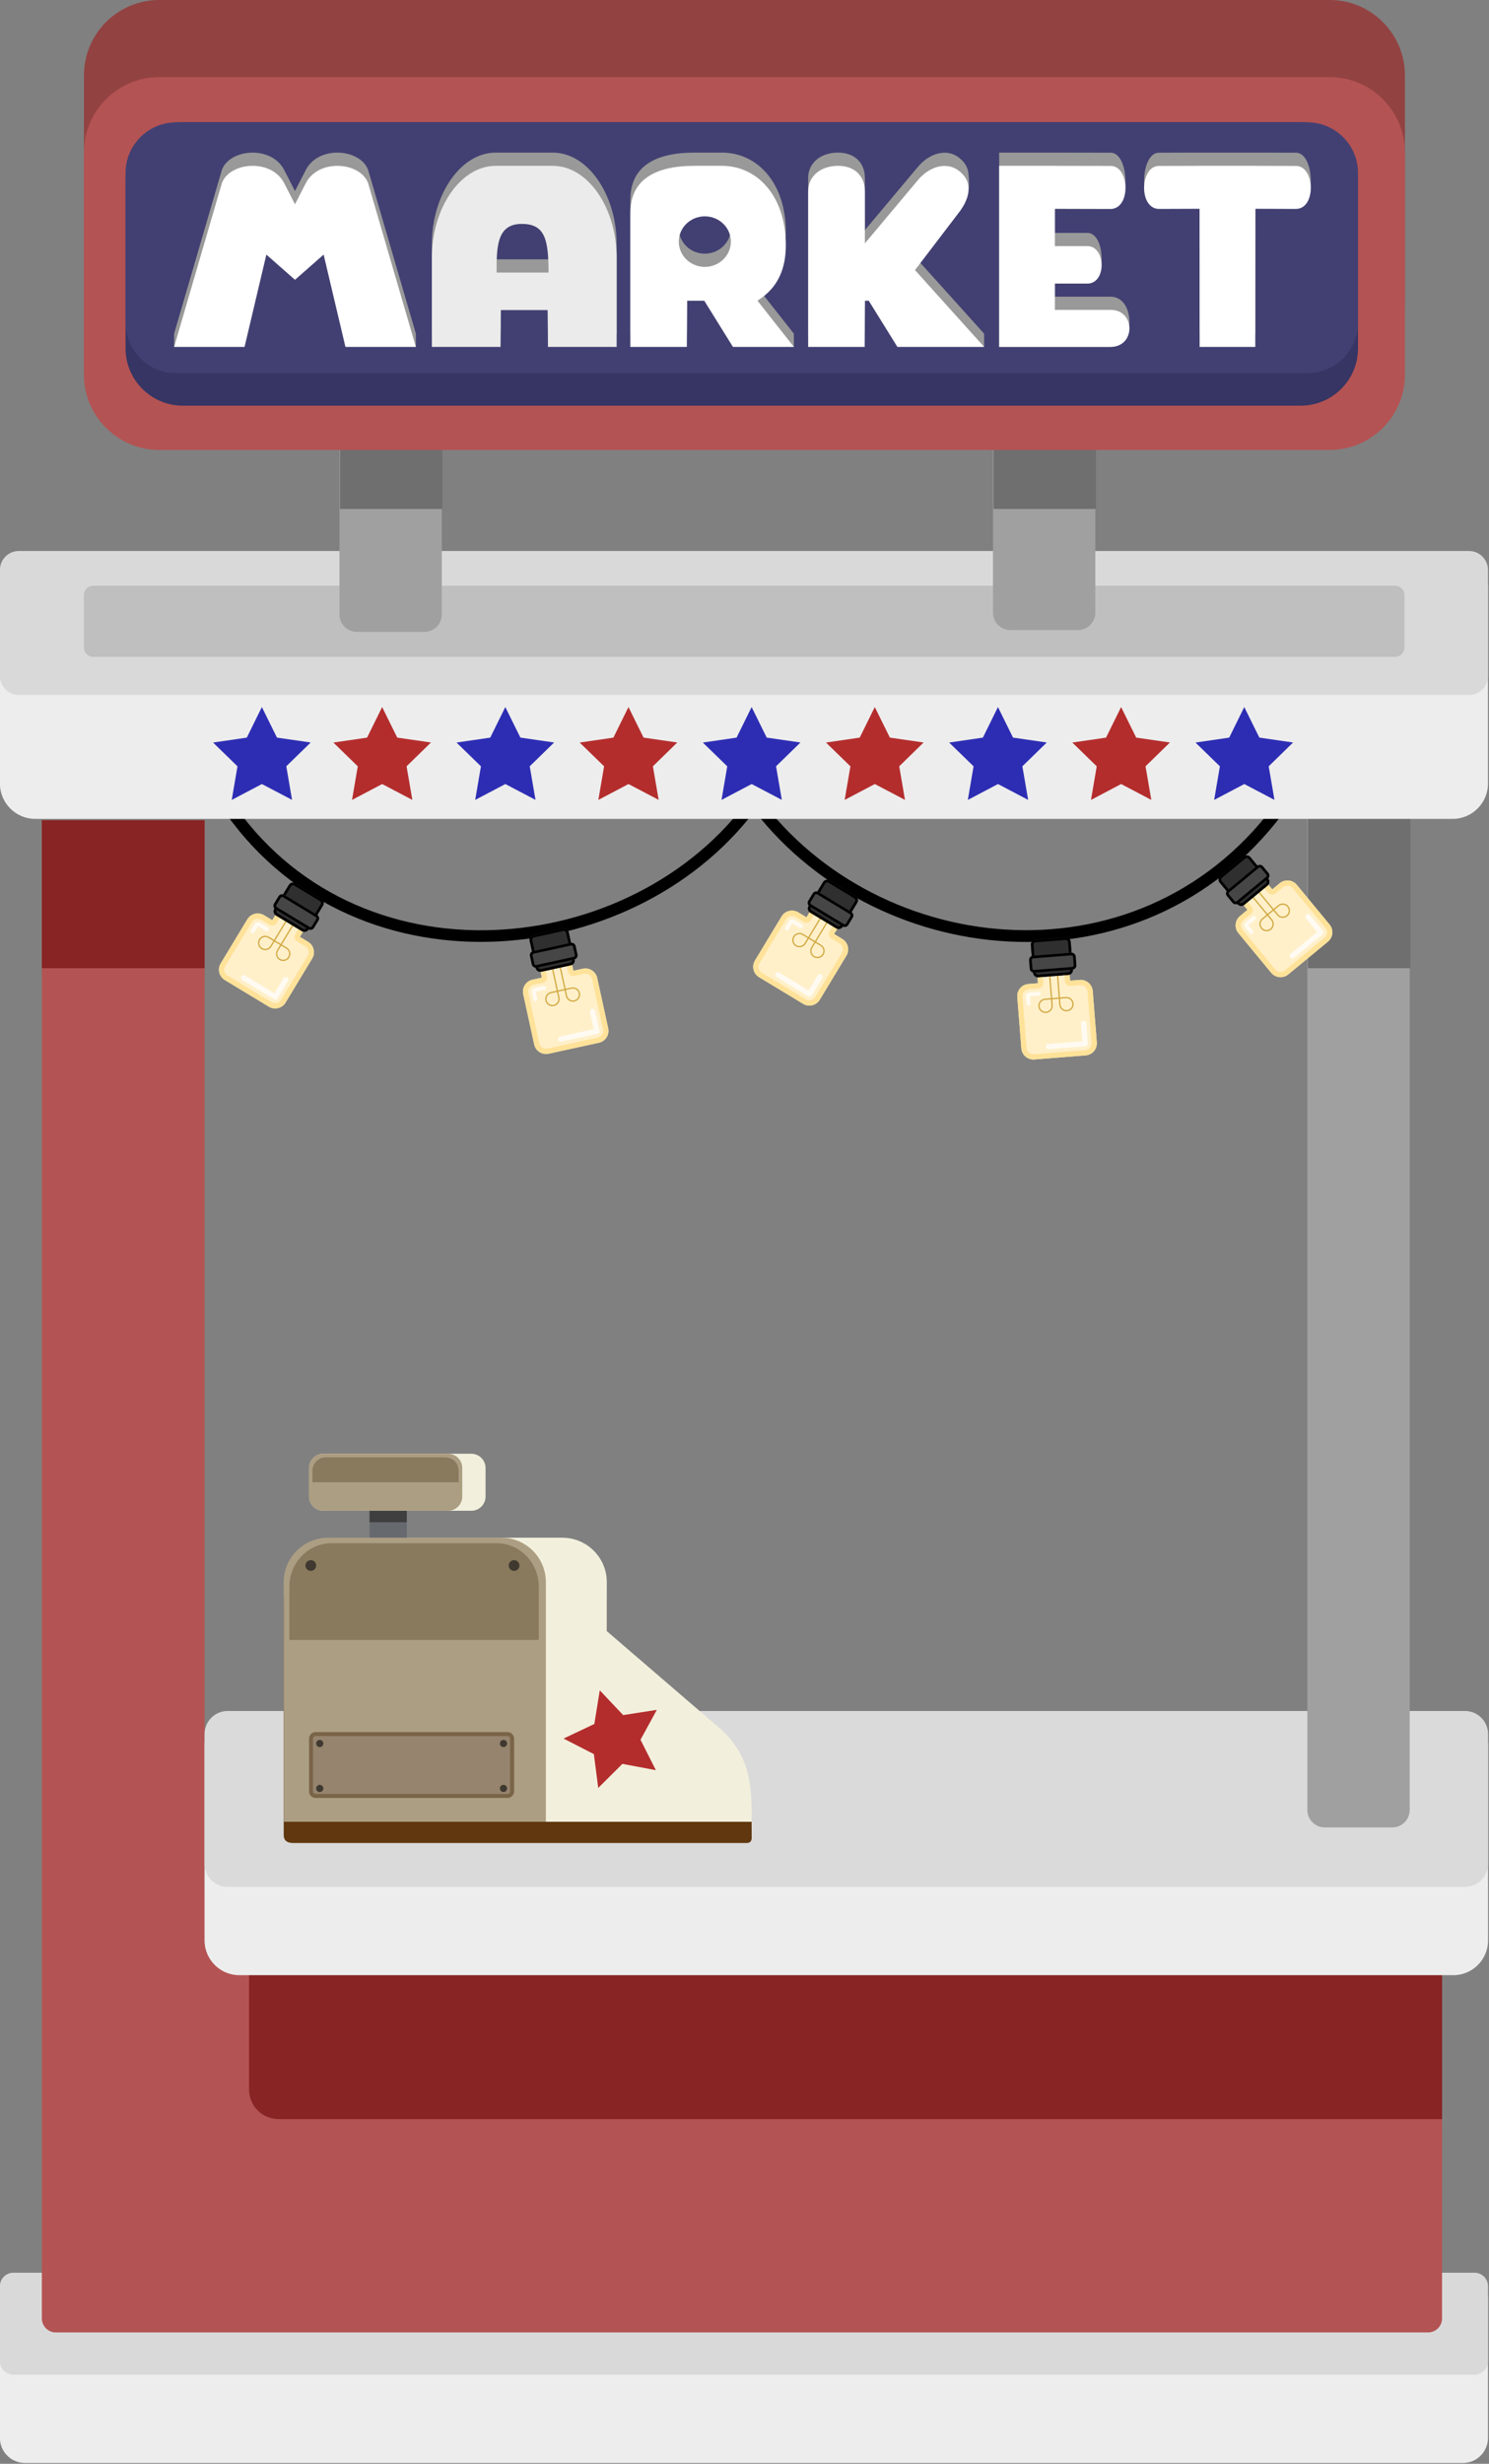 <?xml version="1.0" encoding="UTF-8" standalone="no"?>
<svg
   width="100%"
   height="100%"
   viewBox="0 0 3627 6000"
   version="1.1"
   xml:space="preserve"
   style="fill-rule:evenodd;clip-rule:evenodd;stroke-linejoin:round;stroke-miterlimit:2;"
   id="svg79"
   sodipodi:docname="usastoreblooket.svg"
   inkscape:version="1.4.2 (ebf0e940, 2025-05-08)"
   xmlns:inkscape="http://www.inkscape.org/namespaces/inkscape"
   xmlns:sodipodi="http://sodipodi.sourceforge.net/DTD/sodipodi-0.dtd"
   xmlns="http://www.w3.org/2000/svg"
   xmlns:svg="http://www.w3.org/2000/svg"
   xmlns:serif="http://www.serif.com/"><rect x="0" y="0" width="3627" height="6000" fill="#808080" stroke="none"/><defs
   id="defs79" /><sodipodi:namedview
   id="namedview79"
   pagecolor="#ffffff"
   bordercolor="#000000"
   borderopacity="0.25"
   inkscape:showpageshadow="2"
   inkscape:pageopacity="0.0"
   inkscape:pagecheckerboard="0"
   inkscape:deskcolor="#d1d1d1"
   showgrid="false"
   inkscape:zoom="0.10883333"
   inkscape:cx="656.96784"
   inkscape:cy="2981.6233"
   inkscape:window-width="1440"
   inkscape:window-height="900"
   inkscape:window-x="0"
   inkscape:window-y="0"
   inkscape:window-maximized="0"
   inkscape:current-layer="svg79" />
    <g
   id="mini-store"
   serif:id="mini store"
   transform="matrix(1.149,0,0,1.149,-484.875,-388.533)">
        <g
   id="base"
   transform="matrix(1,0,0,1,47.723,0)">
            <g
   transform="matrix(1.004,0,0,1.024,-15.625,-125.312)"
   id="g1">
                <path
   d="M3530.28,5208.62C3530.28,5180 3506.58,5156.76 3477.4,5156.76L441.063,5156.76C411.876,5156.76 388.179,5180 388.179,5208.62L388.179,5498.64C388.179,5527.26 411.876,5550.49 441.063,5550.49L3477.4,5550.49C3506.58,5550.49 3530.28,5527.26 3530.28,5498.64L3530.28,5208.62Z"
   style="fill:#ededed;fill-opacity:1"
   id="path1" />
            </g>
            <g
   transform="matrix(1.004,0,0,0.549,-15.625,2324.03)"
   id="g2">
                <path
   d="M3530.28,5208.62C3530.28,5180 3517.57,5156.76 3501.92,5156.76L416.54,5156.76C400.887,5156.76 388.179,5180 388.179,5208.62L388.179,5498.64C388.179,5527.26 400.887,5550.49 416.54,5550.49L3501.92,5550.49C3517.57,5550.49 3530.28,5527.26 3530.28,5498.64L3530.28,5208.62Z"
   style="fill:#d9d9d9;fill-opacity:1"
   id="path2" />
            </g>
        </g>
        <g
   id="wall"
   transform="matrix(1,0,0,1,47.723,0)">
            <path
   id="wall1"
   serif:id="wall"
   d="M808.049,4352.06L808.049,2076.59L463.001,2076.59L463.001,5252C463.001,5268.38 476.302,5281.68 492.686,5281.68L3401.76,5281.68C3418.14,5281.68 3431.44,5268.38 3431.44,5252L3431.44,4352.06L808.049,4352.06Z"
   style="fill:#b45353;fill-opacity:1" />
            <path
   id="wall-shadow"
   serif:id="wall shadow"
   d="M3431.44,4508.48L902.273,4508.48L902.273,4766.98C902.273,4801.54 930.333,4829.6 964.895,4829.6L3431.44,4829.6L3431.44,4508.48ZM808.049,2390.23L808.049,2076.59L463.001,2076.59L463.001,2390.23L808.049,2390.23Z"
   style="fill:#882424;fill-opacity:1" />
        </g>
        <g
   id="table-top"
   serif:id="table top"
   transform="matrix(1,0,0,1,47.723,0)">
            <g
   transform="matrix(0.866,0,0,1.422,471.74,-3368.31)"
   id="g3">
                <path
   d="M3530.28,5208.62C3530.28,5180 3492.14,5156.76 3445.17,5156.76L473.291,5156.76C426.317,5156.76 388.179,5180 388.179,5208.62L388.179,5498.64C388.179,5527.26 426.317,5550.49 473.291,5550.49L3445.17,5550.49C3492.14,5550.49 3530.28,5527.26 3530.28,5498.64L3530.28,5208.62Z"
   style="fill:#ededed;fill-opacity:1"
   id="path3" />
            </g>
            <g
   transform="matrix(0.866,0,0,0.947,471.74,-918.966)"
   id="g4">
                <path
   d="M3530.28,5208.62C3530.28,5180 3504.88,5156.76 3473.6,5156.76L444.861,5156.76C413.578,5156.76 388.179,5180 388.179,5208.62L388.179,5498.64C388.179,5527.26 413.578,5550.49 444.861,5550.49L3473.6,5550.49C3504.88,5550.49 3530.28,5527.26 3530.28,5498.64L3530.28,5208.62Z"
   style="fill:#dadada;fill-opacity:1"
   id="path4" />
            </g>
        </g>
        <g
   id="cash-register"
   serif:id="cash register"
   transform="matrix(1,0,0,1,-26.238,0)">
            <g
   transform="matrix(1,0,0,1,26.238,44.968)"
   id="g5">
                <path
   d="M1023.47,4181.52C1023.06,4193.32 1029.69,4199.59 1044.63,4199.37L2004.99,4199.37C2012.23,4199.15 2016.18,4195.35 2015.54,4186.56L2015.37,4152.77C2015.37,4152.77 1996.61,4046.84 1951.94,4004.8L1708.39,3795.27L1708.39,3691.46C1708.39,3639.49 1666.2,3597.29 1614.22,3597.29L1117.64,3597.29C1065.67,3597.29 1023.47,3639.49 1023.47,3691.46L1023.47,4181.52Z"
   style="fill:rgb(96,55,14);"
   id="path5" />
            </g>
            <g
   transform="matrix(1,0,0,1,129.127,0)"
   id="g6">
                <path
   d="M1049.71,4199.37L1912.5,4199.37C1914.51,4112.82 1904.32,4056.81 1849.05,4004.8L1605.5,3795.27L1605.5,3691.46C1605.5,3639.49 1563.31,3597.29 1511.33,3597.29L1143.88,3597.29C1091.91,3597.29 1049.71,3639.49 1049.71,3691.46L1049.71,4199.37Z"
   style="fill:rgb(242,240,221);"
   id="path6" />
            </g>
            <rect
   x="1231.66"
   y="3527.38"
   width="79.023"
   height="97.018"
   style="fill:rgb(102,106,111);"
   id="rect6" />
            <g
   transform="matrix(1,0,0,0.376,0,2201.76)"
   id="g7">
                <rect
   x="1231.66"
   y="3527.38"
   width="79.023"
   height="97.018"
   style="fill:rgb(63,63,63);"
   id="rect7" />
            </g>
            <path
   d="M1049.71,4199.37L1605.5,4199.37L1605.5,3691.46C1605.5,3639.49 1563.31,3597.29 1511.33,3597.29L1143.88,3597.29C1091.91,3597.29 1049.71,3639.49 1049.71,3691.46L1049.71,4199.37Z"
   style="fill:rgb(172,158,130);"
   id="path7" />
            <g
   transform="matrix(1,0,0,1,26.238,0)"
   id="g8">
                <path
   d="M1035.41,3813.82L1564.23,3813.82L1564.23,3701.29C1564.23,3650.32 1524.08,3608.94 1474.63,3608.94L1125.01,3608.94C1075.56,3608.94 1035.41,3650.32 1035.41,3701.29L1035.41,3813.82Z"
   style="fill:rgb(137,122,93);"
   id="path8" />
            </g>
            <g
   transform="matrix(1,0,0,1,26.238,0)"
   id="g9">
                <path
   d="M1511.82,3644.85C1518.1,3644.85 1523.2,3649.95 1523.2,3656.23C1523.2,3662.52 1518.1,3667.62 1511.82,3667.62C1505.53,3667.62 1500.43,3662.52 1500.43,3656.23C1500.43,3649.95 1505.53,3644.85 1511.82,3644.85ZM1080.88,3644.85C1087.17,3644.85 1092.27,3649.95 1092.27,3656.23C1092.27,3662.52 1087.17,3667.62 1080.88,3667.62C1074.6,3667.62 1069.5,3662.52 1069.5,3656.23C1069.5,3649.95 1074.6,3644.85 1080.88,3644.85Z"
   style="fill:rgb(63,57,48);"
   id="path9" />
            </g>
            <g
   transform="matrix(1,0,0,1.005,0,-22.468)"
   id="g10">
                <path
   d="M1538.06,4025.63C1538.06,4017.97 1531.8,4011.76 1524.1,4011.76L1117.4,4011.76C1109.7,4011.76 1103.45,4017.97 1103.45,4025.63L1103.45,4136.64C1103.45,4144.29 1109.7,4150.51 1117.4,4150.51L1524.1,4150.51C1531.8,4150.51 1538.06,4144.29 1538.06,4136.64L1538.06,4025.63Z"
   style="fill:rgb(150,132,110);"
   id="path10" />
            </g>
            <g
   transform="matrix(1,0,0,1,26.238,0)"
   id="g11">
                <path
   d="M1099.89,4121.05C1104.1,4121.05 1107.52,4124.47 1107.52,4128.68C1107.52,4132.88 1104.1,4136.3 1099.89,4136.3C1095.69,4136.3 1092.27,4132.88 1092.27,4128.68C1092.27,4124.47 1095.69,4121.05 1099.89,4121.05ZM1489.4,4121.05C1493.61,4121.05 1497.02,4124.47 1497.02,4128.68C1497.02,4132.88 1493.61,4136.3 1489.4,4136.3C1485.19,4136.3 1481.78,4132.88 1481.78,4128.68C1481.78,4124.47 1485.19,4121.05 1489.4,4121.05ZM1099.94,4025.83C1104.13,4025.86 1107.52,4029.26 1107.52,4033.45C1107.52,4037.64 1104.13,4041.05 1099.94,4041.07L1099.89,4041.07C1095.69,4041.07 1092.27,4037.66 1092.27,4033.45C1092.27,4029.24 1095.69,4025.83 1099.89,4025.83L1099.94,4025.83ZM1489.45,4025.83C1493.63,4025.86 1497.02,4029.26 1497.02,4033.45C1497.02,4037.64 1493.63,4041.05 1489.45,4041.07L1489.4,4041.07C1485.19,4041.07 1481.78,4037.66 1481.78,4033.45C1481.78,4029.24 1485.19,4025.83 1489.4,4025.83L1489.45,4025.83Z"
   style="fill:rgb(63,57,48);"
   id="path11" />
            </g>
            <g
   transform="matrix(1,0,0,1.005,0,-22.468)"
   id="g12">
                <path
   d="M1538.06,4025.63C1538.06,4017.97 1531.8,4011.76 1524.1,4011.76L1117.4,4011.76C1109.7,4011.76 1103.45,4017.97 1103.45,4025.63L1103.45,4136.64C1103.45,4144.29 1109.7,4150.51 1117.4,4150.51L1524.1,4150.51C1531.8,4150.51 1538.06,4144.29 1538.06,4136.64L1538.06,4025.63ZM1529.72,4025.63L1529.72,4136.64C1529.72,4139.72 1527.2,4142.22 1524.1,4142.22L1117.4,4142.22C1114.3,4142.22 1111.79,4139.72 1111.79,4136.64L1111.79,4025.63C1111.79,4022.55 1114.3,4020.05 1117.4,4020.05C1117.4,4020.05 1524.1,4020.05 1524.1,4020.05C1527.2,4020.05 1529.72,4022.55 1529.72,4025.63Z"
   style="fill:rgb(122,100,71);"
   id="path12" />
            </g>
            <path
   d="M1477.62,3449.54C1477.62,3432.86 1464.08,3419.32 1447.4,3419.32L1133.67,3419.32C1117,3419.32 1103.45,3432.86 1103.45,3449.54L1103.45,3509.98C1103.45,3526.66 1117,3540.2 1133.67,3540.2L1447.4,3540.2C1464.08,3540.2 1477.62,3526.66 1477.62,3509.98L1477.62,3449.54Z"
   style="fill:rgb(242,240,221);"
   id="path13" />
            <g
   transform="matrix(0.869,0,0,1,144.211,0)"
   id="g14">
                <path
   d="M1477.62,3449.54C1477.62,3432.86 1462.04,3419.32 1442.86,3419.32L1138.22,3419.32C1119.03,3419.32 1103.45,3432.86 1103.45,3449.54L1103.45,3509.98C1103.45,3526.66 1119.03,3540.2 1138.22,3540.2L1442.86,3540.2C1462.04,3540.2 1477.62,3526.66 1477.62,3509.98L1477.62,3449.54Z"
   style="fill:rgb(172,158,130);"
   id="path14" />
            </g>
            <g
   transform="matrix(1,0,0,1,26.238,0)"
   id="g15">
                <path
   d="M1084.35,3479.76L1394.33,3479.76L1394.33,3455.27C1394.33,3439.65 1381.65,3426.96 1366.02,3426.96L1112.66,3426.96C1097.03,3426.96 1084.35,3439.65 1084.35,3455.27L1084.35,3479.76Z"
   style="fill:rgb(137,122,93);"
   id="path15" />
            </g>
        </g>
        <g
   id="beam"
   transform="matrix(1,0,0,1,47.723,0)">
            <g
   id="beam1"
   serif:id="beam"
   transform="matrix(1.005,0,0,1,-22.721,0)">
                <path
   d="M3368.65,2057.24C3368.65,2036.88 3352.21,2020.35 3331.96,2020.35L3189.49,2020.35C3169.24,2020.35 3152.79,2036.88 3152.79,2057.24L3152.79,4174.46C3152.79,4194.82 3169.24,4211.35 3189.49,4211.35L3331.96,4211.35C3352.21,4211.35 3368.65,4194.82 3368.65,4174.46L3368.65,2057.24Z"
   style="fill:rgb(160,160,160);"
   id="path16" />
            </g>
            <path
   id="beam-shadow"
   serif:id="beam shadow"
   d="M3147,2390.23L3364.02,2390.23L3364.02,2057.24C3364.02,2036.88 3347.49,2020.35 3327.12,2020.35L3183.89,2020.35C3163.53,2020.35 3147,2036.88 3147,2057.24L3147,2390.23Z"
   style="fill:rgb(111,111,111);" />
        </g>
        <g
   id="lights"
   transform="matrix(1,0,0,1,47.723,0)">
            <path
   d="M1974.11,2057.04C2242.1,2401.98 2817.12,2456.28 3107.85,2043.38C3111.83,2037.74 3110.47,2029.94 3104.83,2025.97C3099.19,2021.99 3091.38,2023.35 3087.41,2028.99C2803.44,2432.29 2238.27,2373.03 1984.19,2028.94C1983.79,2028.38 1983.33,2027.84 1982.83,2027.34L1982.81,2027.32L1982.79,2027.3L1982.76,2027.27L1982.75,2027.25C1981.87,2026.39 1980.89,2025.68 1979.83,2025.13C1977.97,2024.14 1975.94,2023.67 1973.93,2023.69C1971.91,2023.7 1969.89,2024.19 1968.04,2025.2C1966.99,2025.77 1966.02,2026.49 1965.15,2027.36L1965.13,2027.37L1965.11,2027.4L1965.08,2027.42L1965.07,2027.44C1964.57,2027.95 1964.12,2028.49 1963.72,2029.07C1715.92,2373.06 1126.86,2432.49 860.801,2029.3C857.001,2023.54 849.242,2021.95 843.483,2025.75C837.725,2029.55 836.135,2037.31 839.935,2043.07C1112.44,2456.04 1711.61,2401.96 1974.11,2057.04Z"
   id="path17" />
            <g
   id="bulb"
   transform="matrix(0.655,-0.143,0.143,0.655,288.342,896.293)">
                <path
   d="M1419.49,2599.09L1419.49,2541.62L1317.68,2541.62L1317.68,2599.09L1287.16,2599.09C1266.02,2599.09 1248.85,2616.26 1248.85,2637.41L1248.85,2800.24C1248.85,2821.39 1266.02,2838.55 1287.16,2838.55L1450,2838.55C1471.15,2838.55 1488.31,2821.39 1488.31,2800.24L1488.31,2637.41C1488.31,2616.26 1471.15,2599.09 1450,2599.09L1419.49,2599.09Z"
   style="fill:rgb(255,240,202);"
   id="path18" />
                <path
   d="M1419.49,2599.09L1419.49,2541.62L1317.68,2541.62L1317.68,2599.09L1287.16,2599.09C1266.02,2599.09 1248.85,2616.26 1248.85,2637.41L1248.85,2800.24C1248.85,2821.39 1266.02,2838.55 1287.16,2838.55L1450,2838.55C1471.15,2838.55 1488.31,2821.39 1488.31,2800.24L1488.31,2637.41C1488.31,2616.26 1471.15,2599.09 1450,2599.09L1419.49,2599.09ZM1402.82,2599.09C1402.82,2608.3 1410.28,2615.76 1419.49,2615.76L1450,2615.76C1461.95,2615.76 1471.65,2625.46 1471.65,2637.41C1471.65,2637.41 1471.65,2800.24 1471.65,2800.24C1471.65,2812.19 1461.95,2821.89 1450,2821.89L1287.16,2821.89C1275.22,2821.89 1265.52,2812.19 1265.52,2800.24C1265.52,2800.24 1265.52,2637.41 1265.52,2637.41C1265.52,2625.46 1275.22,2615.76 1287.16,2615.76L1317.68,2615.76C1326.88,2615.76 1334.35,2608.3 1334.35,2599.09L1334.35,2558.29C1334.35,2558.29 1402.82,2558.29 1402.82,2558.29C1402.82,2558.29 1402.82,2599.09 1402.82,2599.09Z"
   style="fill:rgb(255,226,153);"
   id="path19" />
                <path
   d="M1289.03,2638.33C1289.19,2638.31 1289.35,2638.3 1289.49,2638.3C1289.5,2638.3 1289.52,2638.3 1289.53,2638.3L1317.57,2638.3C1321.01,2638.3 1323.82,2635.5 1323.82,2632.05C1323.82,2628.6 1321.01,2625.8 1317.57,2625.8L1289.54,2625.8C1285.71,2625.78 1282.76,2626.88 1280.63,2628.68C1278.33,2630.64 1276.73,2633.52 1276.53,2637.72C1276.53,2637.82 1276.53,2637.92 1276.53,2638.02L1276.53,2661.15C1276.53,2664.6 1279.33,2667.4 1282.78,2667.4C1286.23,2667.4 1289.03,2664.6 1289.03,2661.15L1289.03,2638.33Z"
   style="fill:rgb(255,251,242);"
   id="path20" />
                <g
   transform="matrix(1,0,0,1,3.863,5.408)"
   id="g21">
                    <path
   d="M1439.14,2732.07L1439.14,2787.72C1439.14,2787.72 1330.78,2787.72 1330.78,2787.72C1326.18,2787.72 1322.44,2791.45 1322.44,2796.05C1322.44,2800.65 1326.18,2804.38 1330.78,2804.38L1447.47,2804.38C1452.07,2804.38 1455.81,2800.65 1455.81,2796.05L1455.81,2732.07C1455.81,2727.47 1452.07,2723.74 1447.47,2723.74C1442.87,2723.74 1439.14,2727.47 1439.14,2732.07Z"
   style="fill:rgb(255,251,242);"
   id="path21" />
                </g>
                <g
   transform="matrix(1,0,0,1,0,-14)"
   id="g22">
                    <path
   d="M1379.29,2663.27L1379.29,2580.73C1379.29,2579.58 1380.23,2578.65 1381.38,2578.65C1382.53,2578.65 1383.46,2579.58 1383.46,2580.73L1383.46,2663.27L1402.14,2663.27C1402.16,2663.27 1402.19,2663.27 1402.21,2663.27C1414.79,2663.31 1425,2673.54 1425,2686.13C1425,2698.74 1414.75,2708.98 1402.14,2708.98C1389.53,2708.98 1379.29,2698.74 1379.29,2686.13L1379.29,2686.13L1379.29,2667.44L1358.69,2667.44L1358.69,2686.13C1358.69,2686.19 1358.69,2686.26 1358.68,2686.33L1358.68,2686.34C1358.57,2698.85 1348.37,2708.98 1335.83,2708.98C1323.21,2708.98 1312.97,2698.74 1312.97,2686.13C1312.97,2673.54 1323.17,2663.31 1335.75,2663.27C1335.78,2663.27 1335.8,2663.27 1335.83,2663.27L1354.52,2663.27L1354.52,2580.73C1354.52,2579.58 1355.46,2578.65 1356.61,2578.65C1357.76,2578.65 1358.69,2579.58 1358.69,2580.73L1358.69,2663.27L1379.29,2663.27ZM1335.83,2667.44C1335.83,2667.44 1354.52,2667.44 1354.52,2667.44L1354.52,2686.13L1354.51,2686.13C1354.51,2696.44 1346.14,2704.82 1335.83,2704.82C1325.51,2704.82 1317.14,2696.44 1317.14,2686.13C1317.14,2675.81 1325.51,2667.44 1335.83,2667.44L1335.83,2667.44ZM1402.14,2667.44L1383.46,2667.44L1383.46,2686.13C1383.46,2686.18 1383.46,2686.22 1383.45,2686.27L1383.45,2686.29C1383.54,2696.53 1391.88,2704.82 1402.14,2704.82C1412.45,2704.82 1420.83,2696.44 1420.83,2686.13C1420.83,2675.81 1412.45,2667.44 1402.14,2667.44C1402.14,2667.44 1402.14,2667.44 1402.14,2667.44Z"
   style="fill:rgb(210,170,69);"
   id="path22" />
                </g>
                <g
   transform="matrix(1.313,0,0,1.037,-441.348,-147.844)"
   id="g23">
                    <path
   d="M1426.12,2530.91C1426.12,2522.66 1420.82,2515.95 1414.31,2515.95L1341.65,2515.95C1335.13,2515.95 1329.84,2522.66 1329.84,2530.91L1329.84,2615.94C1329.84,2624.2 1335.13,2630.9 1341.65,2630.9L1414.31,2630.9C1420.82,2630.9 1426.12,2624.2 1426.12,2615.94L1426.12,2530.91Z"
   style="fill:rgb(47,47,47);"
   id="path23" />
                </g>
                <g
   transform="matrix(1.313,0,0,1.037,-441.348,-147.844)"
   id="g24">
                    <path
   d="M1426.12,2530.91C1426.12,2522.66 1420.82,2515.95 1414.31,2515.95L1341.65,2515.95C1335.13,2515.95 1329.84,2522.66 1329.84,2530.91L1329.84,2615.94C1329.84,2624.2 1335.13,2630.9 1341.65,2630.9L1414.31,2630.9C1420.82,2630.9 1426.12,2624.2 1426.12,2615.94L1426.12,2530.91ZM1419.77,2530.91L1419.77,2615.94C1419.77,2619.76 1417.32,2622.86 1414.31,2622.86L1341.65,2622.86C1338.63,2622.86 1336.18,2619.76 1336.18,2615.94C1336.18,2615.94 1336.18,2530.91 1336.18,2530.91C1336.18,2527.09 1338.63,2523.99 1341.65,2523.99C1341.65,2523.99 1414.31,2523.99 1414.31,2523.99C1417.32,2523.99 1419.77,2527.09 1419.77,2530.91Z"
   id="path24" />
                </g>
                <g
   transform="matrix(0.927,0,0,1.464,101.186,-1188.84)"
   id="g25">
                    <path
   d="M1447.65,2536.4C1447.65,2531.34 1441.17,2527.24 1433.19,2527.24L1302.76,2527.24C1294.78,2527.24 1288.3,2531.34 1288.3,2536.4L1288.3,2554.71C1288.3,2559.76 1294.78,2563.86 1302.76,2563.86L1433.19,2563.86C1441.17,2563.86 1447.65,2559.76 1447.65,2554.71L1447.65,2536.4Z"
   style="fill:rgb(70,70,70);"
   id="path25" />
                </g>
                <g
   transform="matrix(0.927,0,0,1.464,101.186,-1188.84)"
   id="g26">
                    <path
   d="M1447.65,2536.4C1447.65,2531.34 1441.17,2527.24 1433.19,2527.24L1302.76,2527.24C1294.78,2527.24 1288.3,2531.34 1288.3,2536.4L1288.3,2554.71C1288.3,2559.76 1294.78,2563.86 1302.76,2563.86L1433.19,2563.86C1441.17,2563.86 1447.65,2559.76 1447.65,2554.71L1447.65,2536.4ZM1438.66,2536.4L1438.66,2554.71C1438.66,2556.62 1436.21,2558.17 1433.19,2558.17L1302.76,2558.17C1299.74,2558.17 1297.29,2556.62 1297.29,2554.71L1297.29,2536.4C1297.29,2534.49 1299.74,2532.94 1302.76,2532.94C1302.76,2532.94 1433.19,2532.94 1433.19,2532.94C1436.21,2532.94 1438.66,2534.49 1438.66,2536.4Z"
   id="path26" />
                </g>
            </g>
            <g
   id="bulb1"
   serif:id="bulb"
   transform="matrix(0.574,0.347,-0.347,0.574,1097.03,339.364)">
                <path
   d="M1419.49,2599.09L1419.49,2541.62L1317.68,2541.62L1317.68,2599.09L1287.16,2599.09C1266.02,2599.09 1248.85,2616.26 1248.85,2637.41L1248.85,2800.24C1248.85,2821.39 1266.02,2838.55 1287.16,2838.55L1450,2838.55C1471.15,2838.55 1488.31,2821.39 1488.31,2800.24L1488.31,2637.41C1488.31,2616.26 1471.15,2599.09 1450,2599.09L1419.49,2599.09Z"
   style="fill:rgb(255,240,202);"
   id="path27" />
                <path
   d="M1419.49,2599.09L1419.49,2541.62L1317.68,2541.62L1317.68,2599.09L1287.16,2599.09C1266.02,2599.09 1248.85,2616.26 1248.85,2637.41L1248.85,2800.24C1248.85,2821.39 1266.02,2838.55 1287.16,2838.55L1450,2838.55C1471.15,2838.55 1488.31,2821.39 1488.31,2800.24L1488.31,2637.41C1488.31,2616.26 1471.15,2599.09 1450,2599.09L1419.49,2599.09ZM1402.82,2599.09C1402.82,2608.3 1410.28,2615.76 1419.49,2615.76L1450,2615.76C1461.95,2615.76 1471.65,2625.46 1471.65,2637.41C1471.65,2637.41 1471.65,2800.24 1471.65,2800.24C1471.65,2812.19 1461.95,2821.89 1450,2821.89L1287.16,2821.89C1275.22,2821.89 1265.52,2812.19 1265.52,2800.24C1265.52,2800.24 1265.52,2637.41 1265.52,2637.41C1265.52,2625.46 1275.22,2615.76 1287.16,2615.76L1317.68,2615.76C1326.88,2615.76 1334.35,2608.3 1334.35,2599.09L1334.35,2558.29C1334.35,2558.29 1402.82,2558.29 1402.82,2558.29C1402.82,2558.29 1402.82,2599.09 1402.82,2599.09Z"
   style="fill:rgb(255,226,153);"
   id="path28" />
                <path
   d="M1289.03,2638.33C1289.19,2638.31 1289.35,2638.3 1289.49,2638.3C1289.5,2638.3 1289.52,2638.3 1289.53,2638.3L1317.57,2638.3C1321.01,2638.3 1323.82,2635.5 1323.82,2632.05C1323.82,2628.6 1321.01,2625.8 1317.57,2625.8L1289.54,2625.8C1285.71,2625.78 1282.76,2626.88 1280.63,2628.68C1278.33,2630.64 1276.73,2633.52 1276.53,2637.72C1276.53,2637.82 1276.53,2637.92 1276.53,2638.02L1276.53,2661.15C1276.53,2664.6 1279.33,2667.4 1282.78,2667.4C1286.23,2667.4 1289.03,2664.6 1289.03,2661.15L1289.03,2638.33Z"
   style="fill:rgb(255,251,242);"
   id="path29" />
                <g
   transform="matrix(1,0,0,1,3.863,5.408)"
   id="g30">
                    <path
   d="M1439.14,2732.07L1439.14,2787.72C1439.14,2787.72 1330.78,2787.72 1330.78,2787.72C1326.18,2787.72 1322.44,2791.45 1322.44,2796.05C1322.44,2800.65 1326.18,2804.38 1330.78,2804.38L1447.47,2804.38C1452.07,2804.38 1455.81,2800.65 1455.81,2796.05L1455.81,2732.07C1455.81,2727.47 1452.07,2723.74 1447.47,2723.74C1442.87,2723.74 1439.14,2727.47 1439.14,2732.07Z"
   style="fill:rgb(255,251,242);"
   id="path30" />
                </g>
                <g
   transform="matrix(1,0,0,1,0,-14)"
   id="g31">
                    <path
   d="M1379.29,2663.27L1379.29,2580.73C1379.29,2579.58 1380.23,2578.65 1381.38,2578.65C1382.53,2578.65 1383.46,2579.58 1383.46,2580.73L1383.46,2663.27L1402.14,2663.27C1402.16,2663.27 1402.19,2663.27 1402.21,2663.27C1414.79,2663.31 1425,2673.54 1425,2686.13C1425,2698.74 1414.75,2708.98 1402.14,2708.98C1389.53,2708.98 1379.29,2698.74 1379.29,2686.13L1379.29,2686.13L1379.29,2667.44L1358.69,2667.44L1358.69,2686.13C1358.69,2686.19 1358.69,2686.26 1358.68,2686.33L1358.68,2686.34C1358.57,2698.85 1348.37,2708.98 1335.83,2708.98C1323.21,2708.98 1312.97,2698.74 1312.97,2686.13C1312.97,2673.54 1323.17,2663.31 1335.75,2663.27C1335.78,2663.27 1335.8,2663.27 1335.83,2663.27L1354.52,2663.27L1354.52,2580.73C1354.52,2579.58 1355.46,2578.65 1356.61,2578.65C1357.76,2578.65 1358.69,2579.58 1358.69,2580.73L1358.69,2663.27L1379.29,2663.27ZM1335.83,2667.44C1335.83,2667.44 1354.52,2667.44 1354.52,2667.44L1354.52,2686.13L1354.51,2686.13C1354.51,2696.44 1346.14,2704.82 1335.83,2704.82C1325.51,2704.82 1317.14,2696.44 1317.14,2686.13C1317.14,2675.81 1325.51,2667.44 1335.83,2667.44L1335.83,2667.44ZM1402.14,2667.44L1383.46,2667.44L1383.46,2686.13C1383.46,2686.18 1383.46,2686.22 1383.45,2686.27L1383.45,2686.29C1383.54,2696.53 1391.88,2704.82 1402.14,2704.82C1412.45,2704.82 1420.83,2696.44 1420.83,2686.13C1420.83,2675.81 1412.45,2667.44 1402.14,2667.44C1402.14,2667.44 1402.14,2667.44 1402.14,2667.44Z"
   style="fill:rgb(210,170,69);"
   id="path31" />
                </g>
                <g
   transform="matrix(1.313,0,0,1.037,-441.348,-147.844)"
   id="g32">
                    <path
   d="M1426.12,2530.91C1426.12,2522.66 1420.82,2515.95 1414.31,2515.95L1341.65,2515.95C1335.13,2515.95 1329.84,2522.66 1329.84,2530.91L1329.84,2615.94C1329.84,2624.2 1335.13,2630.9 1341.65,2630.9L1414.31,2630.9C1420.82,2630.9 1426.12,2624.2 1426.12,2615.94L1426.12,2530.91Z"
   style="fill:rgb(47,47,47);"
   id="path32" />
                </g>
                <g
   transform="matrix(1.313,0,0,1.037,-441.348,-147.844)"
   id="g33">
                    <path
   d="M1426.12,2530.91C1426.12,2522.66 1420.82,2515.95 1414.31,2515.95L1341.65,2515.95C1335.13,2515.95 1329.84,2522.66 1329.84,2530.91L1329.84,2615.94C1329.84,2624.2 1335.13,2630.9 1341.65,2630.9L1414.31,2630.9C1420.82,2630.9 1426.12,2624.2 1426.12,2615.94L1426.12,2530.91ZM1419.77,2530.91L1419.77,2615.94C1419.77,2619.76 1417.32,2622.86 1414.31,2622.86L1341.65,2622.86C1338.63,2622.86 1336.18,2619.76 1336.18,2615.94C1336.18,2615.94 1336.18,2530.91 1336.18,2530.91C1336.18,2527.09 1338.63,2523.99 1341.65,2523.99C1341.65,2523.99 1414.31,2523.99 1414.31,2523.99C1417.32,2523.99 1419.77,2527.09 1419.77,2530.91Z"
   id="path33" />
                </g>
                <g
   transform="matrix(0.927,0,0,1.464,101.186,-1188.84)"
   id="g34">
                    <path
   d="M1447.65,2536.4C1447.65,2531.34 1441.17,2527.24 1433.19,2527.24L1302.76,2527.24C1294.78,2527.24 1288.3,2531.34 1288.3,2536.4L1288.3,2554.71C1288.3,2559.76 1294.78,2563.86 1302.76,2563.86L1433.19,2563.86C1441.17,2563.86 1447.65,2559.76 1447.65,2554.71L1447.65,2536.4Z"
   style="fill:rgb(70,70,70);"
   id="path34" />
                </g>
                <g
   transform="matrix(0.927,0,0,1.464,101.186,-1188.84)"
   id="g35">
                    <path
   d="M1447.65,2536.4C1447.65,2531.34 1441.17,2527.24 1433.19,2527.24L1302.76,2527.24C1294.78,2527.24 1288.3,2531.34 1288.3,2536.4L1288.3,2554.71C1288.3,2559.76 1294.78,2563.86 1302.76,2563.86L1433.19,2563.86C1441.17,2563.86 1447.65,2559.76 1447.65,2554.71L1447.65,2536.4ZM1438.66,2536.4L1438.66,2554.71C1438.66,2556.62 1436.21,2558.17 1433.19,2558.17L1302.76,2558.17C1299.74,2558.17 1297.29,2556.62 1297.29,2554.71L1297.29,2536.4C1297.29,2534.49 1299.74,2532.94 1302.76,2532.94C1302.76,2532.94 1433.19,2532.94 1433.19,2532.94C1436.21,2532.94 1438.66,2534.49 1438.66,2536.4Z"
   id="path35" />
                </g>
            </g>
            <g
   id="bulb2"
   serif:id="bulb"
   transform="matrix(0.574,0.347,-0.347,0.574,2229.59,333.308)">
                <path
   d="M1419.49,2599.09L1419.49,2541.62L1317.68,2541.62L1317.68,2599.09L1287.16,2599.09C1266.02,2599.09 1248.85,2616.26 1248.85,2637.41L1248.85,2800.24C1248.85,2821.39 1266.02,2838.55 1287.16,2838.55L1450,2838.55C1471.15,2838.55 1488.31,2821.39 1488.31,2800.24L1488.31,2637.41C1488.31,2616.26 1471.15,2599.09 1450,2599.09L1419.49,2599.09Z"
   style="fill:rgb(255,240,202);"
   id="path36" />
                <path
   d="M1419.49,2599.09L1419.49,2541.62L1317.68,2541.62L1317.68,2599.09L1287.16,2599.09C1266.02,2599.09 1248.85,2616.26 1248.85,2637.41L1248.85,2800.24C1248.85,2821.39 1266.02,2838.55 1287.16,2838.55L1450,2838.55C1471.15,2838.55 1488.31,2821.39 1488.31,2800.24L1488.31,2637.41C1488.31,2616.26 1471.15,2599.09 1450,2599.09L1419.49,2599.09ZM1402.82,2599.09C1402.82,2608.3 1410.28,2615.76 1419.49,2615.76L1450,2615.76C1461.95,2615.76 1471.65,2625.46 1471.65,2637.41C1471.65,2637.41 1471.65,2800.24 1471.65,2800.24C1471.65,2812.19 1461.95,2821.89 1450,2821.89L1287.16,2821.89C1275.22,2821.89 1265.52,2812.19 1265.52,2800.24C1265.52,2800.24 1265.52,2637.41 1265.52,2637.41C1265.52,2625.46 1275.22,2615.76 1287.16,2615.76L1317.68,2615.76C1326.88,2615.76 1334.35,2608.3 1334.35,2599.09L1334.35,2558.29C1334.35,2558.29 1402.82,2558.29 1402.82,2558.29C1402.82,2558.29 1402.82,2599.09 1402.82,2599.09Z"
   style="fill:rgb(255,226,153);"
   id="path37" />
                <path
   d="M1289.03,2638.33C1289.19,2638.31 1289.35,2638.3 1289.49,2638.3C1289.5,2638.3 1289.52,2638.3 1289.53,2638.3L1317.57,2638.3C1321.01,2638.3 1323.82,2635.5 1323.82,2632.05C1323.82,2628.6 1321.01,2625.8 1317.57,2625.8L1289.54,2625.8C1285.71,2625.78 1282.76,2626.88 1280.63,2628.68C1278.33,2630.64 1276.73,2633.52 1276.53,2637.72C1276.53,2637.82 1276.53,2637.92 1276.53,2638.02L1276.53,2661.15C1276.53,2664.6 1279.33,2667.4 1282.78,2667.4C1286.23,2667.4 1289.03,2664.6 1289.03,2661.15L1289.03,2638.33Z"
   style="fill:rgb(255,251,242);"
   id="path38" />
                <g
   transform="matrix(1,0,0,1,3.863,5.408)"
   id="g39">
                    <path
   d="M1439.14,2732.07L1439.14,2787.72C1439.14,2787.72 1330.78,2787.72 1330.78,2787.72C1326.18,2787.72 1322.44,2791.45 1322.44,2796.05C1322.44,2800.65 1326.18,2804.38 1330.78,2804.38L1447.47,2804.38C1452.07,2804.38 1455.81,2800.65 1455.81,2796.05L1455.81,2732.07C1455.81,2727.47 1452.07,2723.74 1447.47,2723.74C1442.87,2723.74 1439.14,2727.47 1439.14,2732.07Z"
   style="fill:rgb(255,251,242);"
   id="path39" />
                </g>
                <g
   transform="matrix(1,0,0,1,0,-14)"
   id="g40">
                    <path
   d="M1379.29,2663.27L1379.29,2580.73C1379.29,2579.58 1380.23,2578.65 1381.38,2578.65C1382.53,2578.65 1383.46,2579.58 1383.46,2580.73L1383.46,2663.27L1402.14,2663.27C1402.16,2663.27 1402.19,2663.27 1402.21,2663.27C1414.79,2663.31 1425,2673.54 1425,2686.13C1425,2698.74 1414.75,2708.98 1402.14,2708.98C1389.53,2708.98 1379.29,2698.74 1379.29,2686.13L1379.29,2686.13L1379.29,2667.44L1358.69,2667.44L1358.69,2686.13C1358.69,2686.19 1358.69,2686.26 1358.68,2686.33L1358.68,2686.34C1358.57,2698.85 1348.37,2708.98 1335.83,2708.98C1323.21,2708.98 1312.97,2698.74 1312.97,2686.13C1312.97,2673.54 1323.17,2663.31 1335.75,2663.27C1335.78,2663.27 1335.8,2663.27 1335.83,2663.27L1354.52,2663.27L1354.52,2580.73C1354.52,2579.58 1355.46,2578.65 1356.61,2578.65C1357.76,2578.65 1358.69,2579.58 1358.69,2580.73L1358.69,2663.27L1379.29,2663.27ZM1335.83,2667.44C1335.83,2667.44 1354.52,2667.44 1354.52,2667.44L1354.52,2686.13L1354.51,2686.13C1354.51,2696.44 1346.14,2704.82 1335.83,2704.82C1325.51,2704.82 1317.14,2696.44 1317.14,2686.13C1317.14,2675.81 1325.51,2667.44 1335.83,2667.44L1335.83,2667.44ZM1402.14,2667.44L1383.46,2667.44L1383.46,2686.13C1383.46,2686.18 1383.46,2686.22 1383.45,2686.27L1383.45,2686.29C1383.54,2696.53 1391.88,2704.82 1402.14,2704.82C1412.45,2704.82 1420.83,2696.44 1420.83,2686.13C1420.83,2675.81 1412.45,2667.44 1402.14,2667.44C1402.14,2667.44 1402.14,2667.44 1402.14,2667.44Z"
   style="fill:rgb(210,170,69);"
   id="path40" />
                </g>
                <g
   transform="matrix(1.313,0,0,1.037,-441.348,-147.844)"
   id="g41">
                    <path
   d="M1426.12,2530.91C1426.12,2522.66 1420.82,2515.95 1414.31,2515.95L1341.65,2515.95C1335.13,2515.95 1329.84,2522.66 1329.84,2530.91L1329.84,2615.94C1329.84,2624.2 1335.13,2630.9 1341.65,2630.9L1414.31,2630.9C1420.82,2630.9 1426.12,2624.2 1426.12,2615.94L1426.12,2530.91Z"
   style="fill:rgb(47,47,47);"
   id="path41" />
                </g>
                <g
   transform="matrix(1.313,0,0,1.037,-441.348,-147.844)"
   id="g42">
                    <path
   d="M1426.12,2530.91C1426.12,2522.66 1420.82,2515.95 1414.31,2515.95L1341.65,2515.95C1335.13,2515.95 1329.84,2522.66 1329.84,2530.91L1329.84,2615.94C1329.84,2624.2 1335.13,2630.9 1341.65,2630.9L1414.31,2630.9C1420.82,2630.9 1426.12,2624.2 1426.12,2615.94L1426.12,2530.91ZM1419.77,2530.91L1419.77,2615.94C1419.77,2619.76 1417.32,2622.86 1414.31,2622.86L1341.65,2622.86C1338.63,2622.86 1336.18,2619.76 1336.18,2615.94C1336.18,2615.94 1336.18,2530.91 1336.18,2530.91C1336.18,2527.09 1338.63,2523.99 1341.65,2523.99C1341.65,2523.99 1414.31,2523.99 1414.31,2523.99C1417.32,2523.99 1419.77,2527.09 1419.77,2530.91Z"
   id="path42" />
                </g>
                <g
   transform="matrix(0.927,0,0,1.464,101.186,-1188.84)"
   id="g43">
                    <path
   d="M1447.65,2536.4C1447.65,2531.34 1441.17,2527.24 1433.19,2527.24L1302.76,2527.24C1294.78,2527.24 1288.3,2531.34 1288.3,2536.4L1288.3,2554.71C1288.3,2559.76 1294.78,2563.86 1302.76,2563.86L1433.19,2563.86C1441.17,2563.86 1447.65,2559.76 1447.65,2554.71L1447.65,2536.4Z"
   style="fill:rgb(70,70,70);"
   id="path43" />
                </g>
                <g
   transform="matrix(0.927,0,0,1.464,101.186,-1188.84)"
   id="g44">
                    <path
   d="M1447.65,2536.4C1447.65,2531.34 1441.17,2527.24 1433.19,2527.24L1302.76,2527.24C1294.78,2527.24 1288.3,2531.34 1288.3,2536.4L1288.3,2554.71C1288.3,2559.76 1294.78,2563.86 1302.76,2563.86L1433.19,2563.86C1441.17,2563.86 1447.65,2559.76 1447.65,2554.71L1447.65,2536.4ZM1438.66,2536.4L1438.66,2554.71C1438.66,2556.62 1436.21,2558.17 1433.19,2558.17L1302.76,2558.17C1299.74,2558.17 1297.29,2556.62 1297.29,2554.71L1297.29,2536.4C1297.29,2534.49 1299.74,2532.94 1302.76,2532.94C1302.76,2532.94 1433.19,2532.94 1433.19,2532.94C1436.21,2532.94 1438.66,2534.49 1438.66,2536.4Z"
   id="path44" />
                </g>
            </g>
            <g
   id="bulb3"
   serif:id="bulb"
   transform="matrix(0.668,-0.053,0.053,0.668,1556.87,755.758)">
                <path
   d="M1419.49,2599.09L1419.49,2541.62L1317.68,2541.62L1317.68,2599.09L1287.16,2599.09C1266.02,2599.09 1248.85,2616.26 1248.85,2637.41L1248.85,2800.24C1248.85,2821.39 1266.02,2838.55 1287.16,2838.55L1450,2838.55C1471.15,2838.55 1488.31,2821.39 1488.31,2800.24L1488.31,2637.41C1488.31,2616.26 1471.15,2599.09 1450,2599.09L1419.49,2599.09Z"
   style="fill:rgb(255,240,202);"
   id="path45" />
                <path
   d="M1419.49,2599.09L1419.49,2541.62L1317.68,2541.62L1317.68,2599.09L1287.16,2599.09C1266.02,2599.09 1248.85,2616.26 1248.85,2637.41L1248.85,2800.24C1248.85,2821.39 1266.02,2838.55 1287.16,2838.55L1450,2838.55C1471.15,2838.55 1488.31,2821.39 1488.31,2800.24L1488.31,2637.41C1488.31,2616.26 1471.15,2599.09 1450,2599.09L1419.49,2599.09ZM1402.82,2599.09C1402.82,2608.3 1410.28,2615.76 1419.49,2615.76L1450,2615.76C1461.95,2615.76 1471.65,2625.46 1471.65,2637.41C1471.65,2637.41 1471.65,2800.24 1471.65,2800.24C1471.65,2812.19 1461.95,2821.89 1450,2821.89L1287.16,2821.89C1275.22,2821.89 1265.52,2812.19 1265.52,2800.24C1265.52,2800.24 1265.52,2637.41 1265.52,2637.41C1265.52,2625.46 1275.22,2615.76 1287.16,2615.76L1317.68,2615.76C1326.88,2615.76 1334.35,2608.3 1334.35,2599.09L1334.35,2558.29C1334.35,2558.29 1402.82,2558.29 1402.82,2558.29C1402.82,2558.29 1402.82,2599.09 1402.82,2599.09Z"
   style="fill:rgb(255,226,153);"
   id="path46" />
                <path
   d="M1289.03,2638.33C1289.19,2638.31 1289.35,2638.3 1289.49,2638.3C1289.5,2638.3 1289.52,2638.3 1289.53,2638.3L1317.57,2638.3C1321.01,2638.3 1323.82,2635.5 1323.82,2632.05C1323.82,2628.6 1321.01,2625.8 1317.57,2625.8L1289.54,2625.8C1285.71,2625.78 1282.76,2626.88 1280.63,2628.68C1278.33,2630.64 1276.73,2633.52 1276.53,2637.72C1276.53,2637.82 1276.53,2637.92 1276.53,2638.02L1276.53,2661.15C1276.53,2664.6 1279.33,2667.4 1282.78,2667.4C1286.23,2667.4 1289.03,2664.6 1289.03,2661.15L1289.03,2638.33Z"
   style="fill:rgb(255,251,242);"
   id="path47" />
                <g
   transform="matrix(1,0,0,1,3.863,5.408)"
   id="g48">
                    <path
   d="M1439.14,2732.07L1439.14,2787.72C1439.14,2787.72 1330.78,2787.72 1330.78,2787.72C1326.18,2787.72 1322.44,2791.45 1322.44,2796.05C1322.44,2800.65 1326.18,2804.38 1330.78,2804.38L1447.47,2804.38C1452.07,2804.38 1455.81,2800.65 1455.81,2796.05L1455.81,2732.07C1455.81,2727.47 1452.07,2723.74 1447.47,2723.74C1442.87,2723.74 1439.14,2727.47 1439.14,2732.07Z"
   style="fill:rgb(255,251,242);"
   id="path48" />
                </g>
                <g
   transform="matrix(1,0,0,1,0,-14)"
   id="g49">
                    <path
   d="M1379.29,2663.27L1379.29,2580.73C1379.29,2579.58 1380.23,2578.65 1381.38,2578.65C1382.53,2578.65 1383.46,2579.58 1383.46,2580.73L1383.46,2663.27L1402.14,2663.27C1402.16,2663.27 1402.19,2663.27 1402.21,2663.27C1414.79,2663.31 1425,2673.54 1425,2686.13C1425,2698.74 1414.75,2708.98 1402.14,2708.98C1389.53,2708.98 1379.29,2698.74 1379.29,2686.13L1379.29,2686.13L1379.29,2667.44L1358.69,2667.44L1358.69,2686.13C1358.69,2686.19 1358.69,2686.26 1358.68,2686.33L1358.68,2686.34C1358.57,2698.85 1348.37,2708.98 1335.83,2708.98C1323.21,2708.98 1312.97,2698.74 1312.97,2686.13C1312.97,2673.54 1323.17,2663.31 1335.75,2663.27C1335.78,2663.27 1335.8,2663.27 1335.83,2663.27L1354.52,2663.27L1354.52,2580.73C1354.52,2579.58 1355.46,2578.65 1356.61,2578.65C1357.76,2578.65 1358.69,2579.58 1358.69,2580.73L1358.69,2663.27L1379.29,2663.27ZM1335.83,2667.44C1335.83,2667.44 1354.52,2667.44 1354.52,2667.44L1354.52,2686.13L1354.51,2686.13C1354.51,2696.44 1346.14,2704.82 1335.83,2704.82C1325.51,2704.82 1317.14,2696.44 1317.14,2686.13C1317.14,2675.81 1325.51,2667.44 1335.83,2667.44L1335.83,2667.44ZM1402.14,2667.44L1383.46,2667.44L1383.46,2686.13C1383.46,2686.18 1383.46,2686.22 1383.45,2686.27L1383.45,2686.29C1383.54,2696.53 1391.88,2704.82 1402.14,2704.82C1412.45,2704.82 1420.83,2696.44 1420.83,2686.13C1420.83,2675.81 1412.45,2667.44 1402.14,2667.44C1402.14,2667.44 1402.14,2667.44 1402.14,2667.44Z"
   style="fill:rgb(210,170,69);"
   id="path49" />
                </g>
                <g
   transform="matrix(1.313,0,0,1.037,-441.348,-147.844)"
   id="g50">
                    <path
   d="M1426.12,2530.91C1426.12,2522.66 1420.82,2515.95 1414.31,2515.95L1341.65,2515.95C1335.13,2515.95 1329.84,2522.66 1329.84,2530.91L1329.84,2615.94C1329.84,2624.2 1335.13,2630.9 1341.65,2630.9L1414.31,2630.9C1420.82,2630.9 1426.12,2624.2 1426.12,2615.94L1426.12,2530.91Z"
   style="fill:rgb(47,47,47);"
   id="path50" />
                </g>
                <g
   transform="matrix(1.313,0,0,1.037,-441.348,-147.844)"
   id="g51">
                    <path
   d="M1426.12,2530.91C1426.12,2522.66 1420.82,2515.95 1414.31,2515.95L1341.65,2515.95C1335.13,2515.95 1329.84,2522.66 1329.84,2530.91L1329.84,2615.94C1329.84,2624.2 1335.13,2630.9 1341.65,2630.9L1414.31,2630.9C1420.82,2630.9 1426.12,2624.2 1426.12,2615.94L1426.12,2530.91ZM1419.77,2530.91L1419.77,2615.94C1419.77,2619.76 1417.32,2622.86 1414.31,2622.86L1341.65,2622.86C1338.63,2622.86 1336.18,2619.76 1336.18,2615.94C1336.18,2615.94 1336.18,2530.91 1336.18,2530.91C1336.18,2527.09 1338.63,2523.99 1341.65,2523.99C1341.65,2523.99 1414.31,2523.99 1414.31,2523.99C1417.32,2523.99 1419.77,2527.09 1419.77,2530.91Z"
   id="path51" />
                </g>
                <g
   transform="matrix(0.927,0,0,1.464,101.186,-1188.84)"
   id="g52">
                    <path
   d="M1447.65,2536.4C1447.65,2531.34 1441.17,2527.24 1433.19,2527.24L1302.76,2527.24C1294.78,2527.24 1288.3,2531.34 1288.3,2536.4L1288.3,2554.71C1288.3,2559.76 1294.78,2563.86 1302.76,2563.86L1433.19,2563.86C1441.17,2563.86 1447.65,2559.76 1447.65,2554.71L1447.65,2536.4Z"
   style="fill:rgb(70,70,70);"
   id="path52" />
                </g>
                <g
   transform="matrix(0.927,0,0,1.464,101.186,-1188.84)"
   id="g53">
                    <path
   d="M1447.65,2536.4C1447.65,2531.34 1441.17,2527.24 1433.19,2527.24L1302.76,2527.24C1294.78,2527.24 1288.3,2531.34 1288.3,2536.4L1288.3,2554.71C1288.3,2559.76 1294.78,2563.86 1302.76,2563.86L1433.19,2563.86C1441.17,2563.86 1447.65,2559.76 1447.65,2554.71L1447.65,2536.4ZM1438.66,2536.4L1438.66,2554.71C1438.66,2556.62 1436.21,2558.17 1433.19,2558.17L1302.76,2558.17C1299.74,2558.17 1297.29,2556.62 1297.29,2554.71L1297.29,2536.4C1297.29,2534.49 1299.74,2532.94 1302.76,2532.94C1302.76,2532.94 1433.19,2532.94 1433.19,2532.94C1436.21,2532.94 1438.66,2534.49 1438.66,2536.4Z"
   id="path53" />
                </g>
            </g>
            <g
   id="bulb4"
   serif:id="bulb"
   transform="matrix(0.517,-0.427,0.427,0.517,1227.83,1485.53)">
                <path
   d="M1419.49,2599.09L1419.49,2541.62L1317.68,2541.62L1317.68,2599.09L1287.16,2599.09C1266.02,2599.09 1248.85,2616.26 1248.85,2637.41L1248.85,2800.24C1248.85,2821.39 1266.02,2838.55 1287.16,2838.55L1450,2838.55C1471.15,2838.55 1488.31,2821.39 1488.31,2800.24L1488.31,2637.41C1488.31,2616.26 1471.15,2599.09 1450,2599.09L1419.49,2599.09Z"
   style="fill:rgb(255,240,202);"
   id="path54" />
                <path
   d="M1419.49,2599.09L1419.49,2541.62L1317.68,2541.62L1317.68,2599.09L1287.16,2599.09C1266.02,2599.09 1248.85,2616.26 1248.85,2637.41L1248.85,2800.24C1248.85,2821.39 1266.02,2838.55 1287.16,2838.55L1450,2838.55C1471.15,2838.55 1488.31,2821.39 1488.31,2800.24L1488.31,2637.41C1488.31,2616.26 1471.15,2599.09 1450,2599.09L1419.49,2599.09ZM1402.82,2599.09C1402.82,2608.3 1410.28,2615.76 1419.49,2615.76L1450,2615.76C1461.95,2615.76 1471.65,2625.46 1471.65,2637.41C1471.65,2637.41 1471.65,2800.24 1471.65,2800.24C1471.65,2812.19 1461.95,2821.89 1450,2821.89L1287.16,2821.89C1275.22,2821.89 1265.52,2812.19 1265.52,2800.24C1265.52,2800.24 1265.52,2637.41 1265.52,2637.41C1265.52,2625.46 1275.22,2615.76 1287.16,2615.76L1317.68,2615.76C1326.88,2615.76 1334.35,2608.3 1334.35,2599.09L1334.35,2558.29C1334.35,2558.29 1402.82,2558.29 1402.82,2558.29C1402.82,2558.29 1402.82,2599.09 1402.82,2599.09Z"
   style="fill:rgb(255,226,153);"
   id="path55" />
                <path
   d="M1289.03,2638.33C1289.19,2638.31 1289.35,2638.3 1289.49,2638.3C1289.5,2638.3 1289.52,2638.3 1289.53,2638.3L1317.57,2638.3C1321.01,2638.3 1323.82,2635.5 1323.82,2632.05C1323.82,2628.6 1321.01,2625.8 1317.57,2625.8L1289.54,2625.8C1285.71,2625.78 1282.76,2626.88 1280.63,2628.68C1278.33,2630.64 1276.73,2633.52 1276.53,2637.72C1276.53,2637.82 1276.53,2637.92 1276.53,2638.02L1276.53,2661.15C1276.53,2664.6 1279.33,2667.4 1282.78,2667.4C1286.23,2667.4 1289.03,2664.6 1289.03,2661.15L1289.03,2638.33Z"
   style="fill:rgb(255,251,242);"
   id="path56" />
                <g
   transform="matrix(1,0,0,1,3.863,5.408)"
   id="g57">
                    <path
   d="M1439.14,2732.07L1439.14,2787.72C1439.14,2787.72 1330.78,2787.72 1330.78,2787.72C1326.18,2787.72 1322.44,2791.45 1322.44,2796.05C1322.44,2800.65 1326.18,2804.38 1330.78,2804.38L1447.47,2804.38C1452.07,2804.38 1455.81,2800.65 1455.81,2796.05L1455.81,2732.07C1455.81,2727.47 1452.07,2723.74 1447.47,2723.74C1442.87,2723.74 1439.14,2727.47 1439.14,2732.07Z"
   style="fill:rgb(255,251,242);"
   id="path57" />
                </g>
                <g
   transform="matrix(1,0,0,1,0,-14)"
   id="g58">
                    <path
   d="M1379.29,2663.27L1379.29,2580.73C1379.29,2579.58 1380.23,2578.65 1381.38,2578.65C1382.53,2578.65 1383.46,2579.58 1383.46,2580.73L1383.46,2663.27L1402.14,2663.27C1402.16,2663.27 1402.19,2663.27 1402.21,2663.27C1414.79,2663.31 1425,2673.54 1425,2686.13C1425,2698.74 1414.75,2708.98 1402.14,2708.98C1389.53,2708.98 1379.29,2698.74 1379.29,2686.13L1379.29,2686.13L1379.29,2667.44L1358.69,2667.44L1358.69,2686.13C1358.69,2686.19 1358.69,2686.26 1358.68,2686.33L1358.68,2686.34C1358.57,2698.85 1348.37,2708.98 1335.83,2708.98C1323.21,2708.98 1312.97,2698.74 1312.97,2686.13C1312.97,2673.54 1323.17,2663.31 1335.75,2663.27C1335.78,2663.27 1335.8,2663.27 1335.83,2663.27L1354.52,2663.27L1354.52,2580.73C1354.52,2579.58 1355.46,2578.65 1356.61,2578.65C1357.76,2578.65 1358.69,2579.58 1358.69,2580.73L1358.69,2663.27L1379.29,2663.27ZM1335.83,2667.44C1335.83,2667.44 1354.52,2667.44 1354.52,2667.44L1354.52,2686.13L1354.51,2686.13C1354.51,2696.44 1346.14,2704.82 1335.83,2704.82C1325.51,2704.82 1317.14,2696.44 1317.14,2686.13C1317.14,2675.81 1325.51,2667.44 1335.83,2667.44L1335.83,2667.44ZM1402.14,2667.44L1383.46,2667.44L1383.46,2686.13C1383.46,2686.18 1383.46,2686.22 1383.45,2686.27L1383.45,2686.29C1383.54,2696.53 1391.88,2704.82 1402.14,2704.82C1412.45,2704.82 1420.83,2696.44 1420.83,2686.13C1420.83,2675.81 1412.45,2667.44 1402.14,2667.44C1402.14,2667.44 1402.14,2667.44 1402.14,2667.44Z"
   style="fill:rgb(210,170,69);"
   id="path58" />
                </g>
                <g
   transform="matrix(1.313,0,0,1.037,-441.348,-147.844)"
   id="g59">
                    <path
   d="M1426.12,2530.91C1426.12,2522.66 1420.82,2515.95 1414.31,2515.95L1341.65,2515.95C1335.13,2515.95 1329.84,2522.66 1329.84,2530.91L1329.84,2615.94C1329.84,2624.2 1335.13,2630.9 1341.65,2630.9L1414.31,2630.9C1420.82,2630.9 1426.12,2624.2 1426.12,2615.94L1426.12,2530.91Z"
   style="fill:rgb(47,47,47);"
   id="path59" />
                </g>
                <g
   transform="matrix(1.313,0,0,1.037,-441.348,-147.844)"
   id="g60">
                    <path
   d="M1426.12,2530.91C1426.12,2522.66 1420.82,2515.95 1414.31,2515.95L1341.65,2515.95C1335.13,2515.95 1329.84,2522.66 1329.84,2530.91L1329.84,2615.94C1329.84,2624.2 1335.13,2630.9 1341.65,2630.9L1414.31,2630.9C1420.82,2630.9 1426.12,2624.2 1426.12,2615.94L1426.12,2530.91ZM1419.77,2530.91L1419.77,2615.94C1419.77,2619.76 1417.32,2622.86 1414.31,2622.86L1341.65,2622.86C1338.63,2622.86 1336.18,2619.76 1336.18,2615.94C1336.18,2615.94 1336.18,2530.91 1336.18,2530.91C1336.18,2527.09 1338.63,2523.99 1341.65,2523.99C1341.65,2523.99 1414.31,2523.99 1414.31,2523.99C1417.32,2523.99 1419.77,2527.09 1419.77,2530.91Z"
   id="path60" />
                </g>
                <g
   transform="matrix(0.927,0,0,1.464,101.186,-1188.84)"
   id="g61">
                    <path
   d="M1447.65,2536.4C1447.65,2531.34 1441.17,2527.24 1433.19,2527.24L1302.76,2527.24C1294.78,2527.24 1288.3,2531.34 1288.3,2536.4L1288.3,2554.71C1288.3,2559.76 1294.78,2563.86 1302.76,2563.86L1433.19,2563.86C1441.17,2563.86 1447.65,2559.76 1447.65,2554.71L1447.65,2536.4Z"
   style="fill:rgb(70,70,70);"
   id="path61" />
                </g>
                <g
   transform="matrix(0.927,0,0,1.464,101.186,-1188.84)"
   id="g62">
                    <path
   d="M1447.65,2536.4C1447.65,2531.34 1441.17,2527.24 1433.19,2527.24L1302.76,2527.24C1294.78,2527.24 1288.3,2531.34 1288.3,2536.4L1288.3,2554.71C1288.3,2559.76 1294.78,2563.86 1302.76,2563.86L1433.19,2563.86C1441.17,2563.86 1447.65,2559.76 1447.65,2554.71L1447.65,2536.4ZM1438.66,2536.4L1438.66,2554.71C1438.66,2556.62 1436.21,2558.17 1433.19,2558.17L1302.76,2558.17C1299.74,2558.17 1297.29,2556.62 1297.29,2554.71L1297.29,2536.4C1297.29,2534.49 1299.74,2532.94 1302.76,2532.94C1302.76,2532.94 1433.19,2532.94 1433.19,2532.94C1436.21,2532.94 1438.66,2534.49 1438.66,2536.4Z"
   id="path62" />
                </g>
            </g>
        </g>
        <g
   id="roof"
   transform="matrix(1,0,0,1,47.723,0)">
            <g
   transform="matrix(1.004,0,0,1.445,-15.625,-5946.71)"
   id="g63">
                <path
   d="m 3530.28,5208.62 c 0,-28.62 -113.057,-7.835 -154.236,-7.598 L 494.647,5217.621 C 453.464,5217.858 388.179,5180 388.179,5208.62 v 290.02 c 0,28.62 33.437,51.85 74.622,51.85 H 3455.66 c 41.18,0 74.62,-23.23 74.62,-51.85 z"
   style="fill:#ededed;fill-opacity:1;stroke:none;stroke-width:14.795;stroke-dasharray:none;stroke-opacity:1"
   id="path63"
   sodipodi:nodetypes="sssssssss" />
            </g>
            <g
   transform="matrix(1.004,0,0,0.775,-15.625,-2490.53)"
   id="g64">
                <path
   d="M3530.28,5208.62C3530.28,5180 3512.35,5156.76 3490.26,5156.76L428.198,5156.76C406.111,5156.76 388.179,5180 388.179,5208.62L388.179,5498.64C388.179,5527.26 406.111,5550.49 428.198,5550.49L3490.26,5550.49C3512.35,5550.49 3530.28,5527.26 3530.28,5498.64L3530.28,5208.62Z"
   style="fill:#d9d9d9;fill-opacity:1"
   id="path64" />
            </g>
            <g
   id="shadow"
   transform="matrix(0.891,0,0,0.383,206.253,-395.518)">
                <path
   d="M3530.28,5208.62C3530.28,5180 3520.29,5156.76 3507.98,5156.76L410.48,5156.76C398.172,5156.76 388.179,5180 388.179,5208.62L388.179,5498.64C388.179,5527.26 398.172,5550.49 410.48,5550.49L3507.98,5550.49C3520.29,5550.49 3530.28,5527.26 3530.28,5498.64L3530.28,5208.62Z"
   style="fill:#bfbfbf;fill-opacity:1"
   id="path65" />
            </g>
        </g>
        <g
   id="sign-base"
   serif:id="sign base"
   transform="matrix(1,0,0,1,-8.204,-45)">
            <g
   transform="matrix(1.005,0,0,0.239,-633.225,712.041)"
   id="g66">
                <path
   d="M3368.65,2174.47C3368.65,2089.41 3352.21,2020.35 3331.96,2020.35L3189.49,2020.35C3169.24,2020.35 3152.79,2089.41 3152.79,2174.47L3152.79,4057.23C3152.79,4142.29 3169.24,4211.35 3189.49,4211.35L3331.96,4211.35C3352.21,4211.35 3368.65,4142.29 3368.65,4057.23L3368.65,2174.47Z"
   style="fill:rgb(160,160,160);"
   id="path66" />
            </g>
            <g
   transform="matrix(1.005,0,0,0.239,-2018.71,715.904)"
   id="g67">
                <path
   d="M3368.65,2174.47C3368.65,2089.41 3352.21,2020.35 3331.96,2020.35L3189.49,2020.35C3169.24,2020.35 3152.79,2089.41 3152.79,2174.47L3152.79,4057.23C3152.79,4142.29 3169.24,4211.35 3189.49,4211.35L3331.96,4211.35C3352.21,4211.35 3368.65,4142.29 3368.65,4057.23L3368.65,2174.47Z"
   style="fill:rgb(160,160,160);"
   id="path67" />
            </g>
            <g
   transform="matrix(1,0,0,1,55.927,0)"
   id="g68">
                <path
   d="M1095.08,1461.8L1312.1,1461.8L1312.1,1236.44C1312.1,1216.08 1295.57,1199.55 1275.21,1199.55L1131.98,1199.55C1111.61,1199.55 1095.08,1216.08 1095.08,1236.44L1095.08,1461.8ZM2480.57,1461.8L2697.59,1461.8L2697.59,1232.58C2697.59,1212.22 2681.05,1195.68 2660.69,1195.68L2517.46,1195.68C2497.1,1195.68 2480.57,1212.22 2480.57,1232.58L2480.57,1461.8Z"
   style="fill:rgb(111,111,111);"
   id="path68" />
            </g>
        </g>
        <g
   id="sign"
   transform="matrix(1,0,0,1,-8.204,-45)">
            <g
   transform="matrix(1,0,0,1.048,0,-212.924)"
   id="g69">
                <path
   d="M3408.6,721.094C3408.6,637.003 3337.05,568.732 3248.91,568.732L767.839,568.732C679.705,568.732 608.152,637.003 608.152,721.094L608.152,1170.45C608.152,1254.54 679.705,1322.81 767.839,1322.81L3248.91,1322.81C3337.05,1322.81 3408.6,1254.54 3408.6,1170.45L3408.6,721.094Z"
   style="fill:#934242;fill-opacity:1"
   id="path69" />
            </g>
            <g
   transform="matrix(1,0,0,1.048,0,-49.445)"
   id="g70">
                <path
   d="M3408.6,721.094C3408.6,637.003 3337.05,568.732 3248.91,568.732L767.839,568.732C679.705,568.732 608.152,637.003 608.152,721.094L608.152,1170.45C608.152,1254.54 679.705,1322.81 767.839,1322.81L3248.91,1322.81C3337.05,1322.81 3408.6,1254.54 3408.6,1170.45L3408.6,721.094Z"
   style="fill:#b45353;fill-opacity:1"
   id="path70" />
            </g>
            <g
   transform="matrix(0.933,0,0,0.797,128.952,188.683)"
   id="g71">
                <path
   d="M3408.6,721.094C3408.6,637.003 3350.27,568.732 3278.43,568.732L738.32,568.732C666.478,568.732 608.152,637.003 608.152,721.094L608.152,1170.45C608.152,1254.54 666.478,1322.81 738.32,1322.81L3278.43,1322.81C3350.27,1322.81 3408.6,1254.54 3408.6,1170.45L3408.6,721.094Z"
   style="fill:#363564;fill-opacity:1"
   id="path71" />
            </g>
            <g
   transform="matrix(0.933,0,0,0.705,128.952,241.475)"
   id="g72">
                <path
   d="M3408.6,721.094C3408.6,637.003 3357.06,568.732 3293.59,568.732L723.167,568.732C659.688,568.732 608.152,637.003 608.152,721.094L608.152,1170.45C608.152,1254.54 659.688,1322.81 723.167,1322.81L3293.59,1322.81C3357.06,1322.81 3408.6,1254.54 3408.6,1170.45L3408.6,721.094Z"
   style="fill:#424072;fill-opacity:1"
   id="path72" />
            </g>
            <g
   id="market">
                <path
   d="M3093.67,706.63L3177.64,706.839C3218.04,706.63 3221.09,823.613 3177.64,823.933L3091.56,823.613L3091.37,1090.4L2973.4,1090.4C2973.4,1090.4 2973.21,823.613 2973.21,823.613L2887.13,823.933C2843.68,823.613 2846.73,706.63 2887.13,706.839L2971.1,706.63L3093.67,706.63ZM1055.59,788.116L1078.74,742.948C1105.95,691.037 1193.32,698.141 1210.51,742.948L1311.82,1090.4L1311.98,1118.4L1162.52,1090.4L1116.29,894.773L1055.62,948.143L1055.59,948.118L1055.56,948.143L994.887,894.773L948.655,1090.4L799.358,1118.4L799.358,1090.4L900.669,742.948C917.854,698.141 1005.22,691.037 1032.43,742.948L1055.59,788.116ZM2784.76,706.839C2825.16,706.63 2828.21,825.647 2784.76,825.966L2666.6,825.647L2666.6,876.815L2735.57,876.815C2774.73,876.815 2776.68,984.189 2735.3,984.189L2666.6,984.189L2666.6,1011.99L2784.76,1011.99C2837.72,1011.99 2837.96,1118.4 2784.76,1118.4L2548.44,1118.4L2548.44,706.63L2668.71,706.63L2784.76,706.839ZM1960.7,706.63C2036.02,706.63 2095.48,771.015 2096.15,872.84C2096.48,922.716 2080.94,964.515 2035.99,992.41L2113.21,1090.4L2113.21,1118.4L1984,1090.4L1923.25,992.521L1886.92,992.521L1886.32,1090.4L1766.51,1090.4L1766.51,807.565C1767.18,785.375 1766.15,706.63 1901.95,706.63L1960.7,706.63ZM2461.38,715.899C2474.89,725.651 2481.89,737.511 2483.33,750.612C2484.72,763.331 2486.64,788.396 2478.38,802.664C2475.19,808.163 2465.59,802.543 2461.14,808.109L2369.98,927.608L2516.55,1090.4L2516.55,1118.4L2332.67,1090.4L2271.92,992.521L2263.88,992.521L2263.28,1090.4L2143.47,1090.4L2143.47,760.776C2143.47,728.463 2169.96,706.63 2206.84,706.63C2241.53,706.63 2263.74,727.471 2263.74,760.776L2263.74,870.947L2373.89,739.54C2401,705.752 2437.44,698.611 2461.38,715.899ZM1602.04,706.63C1677.35,706.63 1736.81,796.69 1737.48,898.514L1737.48,1090.4L1591.91,1090.4L1591.31,1012.37L1541.64,1012.29L1491.96,1012.37L1491.37,1090.4L1345.79,1090.4L1345.79,898.514C1346.46,796.69 1405.92,706.63 1481.24,706.63L1602.04,706.63ZM1483,932.848L1593.1,932.848C1592.79,865.997 1587.2,830.27 1537.74,829.715C1485.36,829.127 1482.57,873.208 1483,932.848ZM1924.41,813.671C1954.88,813.671 1979.62,837.679 1979.62,867.25C1979.62,896.821 1954.88,920.829 1924.41,920.829C1893.94,920.829 1869.2,896.821 1869.2,867.25C1869.2,837.679 1893.94,813.671 1924.41,813.671Z"
   style="fill:#999999;fill-opacity:1"
   id="path73" />
                <g
   transform="matrix(1,0,0,1,-16,0)"
   id="g74">
                    <path
   d="M1071.59,816.116L1094.74,770.948C1121.95,719.037 1209.32,726.141 1226.51,770.948L1327.82,1118.4L1178.52,1118.4L1132.29,922.773L1071.62,976.143L1071.59,976.118L1071.56,976.143L1010.89,922.773L964.655,1118.4L815.358,1118.4L916.669,770.948C933.854,726.141 1021.22,719.037 1048.43,770.948L1071.59,816.116Z"
   style="fill:#ffffff;fill-opacity:1"
   id="path74" />
                </g>
                <g
   transform="matrix(1,0,0,1,-16,0)"
   id="g75">
                    <path
   d="M1618.04,734.63C1693.35,734.63 1752.81,824.69 1753.48,926.514L1753.48,1118.4L1607.91,1118.4L1607.31,1040.37L1557.64,1040.29L1507.96,1040.37L1507.37,1118.4L1361.79,1118.4L1361.79,926.514C1362.46,824.69 1421.92,734.63 1497.24,734.63L1618.04,734.63ZM1499,960.848L1609.1,960.848C1608.79,893.997 1603.2,858.27 1553.74,857.715C1501.36,857.127 1498.57,901.208 1499,960.848Z"
   style="fill:#ebebeb;fill-opacity:1"
   id="path75" />
                </g>
                <g
   transform="matrix(1,0,0,1,-16,0)"
   id="g76">
                    <path
   d="M1976.7,734.63C2052.02,734.63 2111.48,799.015 2112.15,900.84C2112.48,950.716 2096.94,992.515 2051.99,1020.41L2129.21,1118.4L2000,1118.4L1939.25,1020.52L1902.92,1020.52L1902.32,1118.4L1782.51,1118.4L1782.51,835.565C1783.18,813.375 1782.15,734.63 1917.95,734.63L1976.7,734.63ZM1940.41,841.671C1970.88,841.671 1995.62,865.679 1995.62,895.25C1995.62,924.821 1970.88,948.829 1940.41,948.829C1909.94,948.829 1885.2,924.821 1885.2,895.25C1885.2,865.679 1909.94,841.671 1940.41,841.671Z"
   style="fill:#ffffff;fill-opacity:1"
   id="path76" />
                </g>
                <g
   transform="matrix(1,0,0,1,360.962,0)"
   id="g77">
                    <path
   d="M2100.42,743.899C2132.09,766.769 2128.02,801.227 2100.18,836.109L2009.02,955.608L2155.59,1118.4L1971.7,1118.4L1910.96,1020.52L1902.92,1020.52L1902.32,1118.4L1782.51,1118.4L1782.51,788.776C1782.51,756.463 1809,734.63 1845.88,734.63C1880.57,734.63 1902.78,755.471 1902.78,788.776L1902.78,898.947L2012.93,767.54C2040.04,733.752 2076.48,726.611 2100.42,743.899Z"
   style="fill:#ffffff;fill-opacity:1"
   id="path77" />
                </g>
                <g
   transform="matrix(1,0,0,1,765.928,0)"
   id="g78">
                    <path
   d="M2018.84,734.839C2059.23,734.63 2062.28,825.647 2018.84,825.966L1900.67,825.647L1900.67,904.815L1969.64,904.815C2008.8,904.815 2010.75,984.189 1969.37,984.189L1900.67,984.189L1900.67,1039.99L2018.84,1039.99C2071.79,1039.99 2072.03,1118.4 2018.84,1118.4L1782.51,1118.4L1782.51,734.63L1902.78,734.63L2018.84,734.839Z"
   style="fill:#ffffff;fill-opacity:1"
   id="path78" />
                </g>
                <g
   transform="matrix(1,0,0,1,-16,0)"
   id="g79">
                    <path
   d="M3109.67,734.63L3193.64,734.839C3234.04,734.63 3237.09,825.647 3193.64,825.966L3107.56,825.647L3107.37,1118.4L2989.4,1118.4C2989.4,1118.4 2989.21,825.647 2989.21,825.647L2903.13,825.966C2859.68,825.647 2862.73,734.63 2903.13,734.839L2987.1,734.63L3109.67,734.63Z"
   style="fill:#ffffff;fill-opacity:1"
   id="path79" />
                </g>
            </g>
        </g>
    </g>
<path
   sodipodi:type="star"
   style="fill:#2d2db4;fill-opacity:1;stroke:none;stroke-width:30;stroke-dasharray:none;stroke-opacity:1"
   id="path81"
   inkscape:flatsided="false"
   sodipodi:sides="5"
   sodipodi:cx="257.27411"
   sodipodi:cy="1828.4839"
   sodipodi:r1="124.97523"
   sodipodi:r2="62.48761"
   sodipodi:arg1="0.94200004"
   sodipodi:arg2="1.5703186"
   inkscape:rounded="0"
   inkscape:randomized="0"
   d="m 330.781,1929.556 -73.477,-38.584 -73.44,38.655 13.99,-81.804 -59.457,-57.901 82.124,-11.973 36.694,-74.439 36.765,74.404 82.135,11.895 -59.402,57.958 z"
   inkscape:transform-center-x="0.018450671"
   inkscape:transform-center-y="-11.916523"
   transform="translate(380.637,18.377)" /><path
   sodipodi:type="star"
   style="fill:#b42d2d;fill-opacity:1;stroke:none;stroke-width:30;stroke-dasharray:none;stroke-opacity:1"
   id="path83"
   inkscape:flatsided="false"
   sodipodi:sides="5"
   sodipodi:cx="257.27411"
   sodipodi:cy="1828.4839"
   sodipodi:r1="124.97523"
   sodipodi:r2="62.48761"
   sodipodi:arg1="0.94200004"
   sodipodi:arg2="1.5703186"
   inkscape:rounded="0"
   inkscape:randomized="0"
   d="m 330.781,1929.556 -73.477,-38.584 -73.44,38.655 13.99,-81.804 -59.457,-57.901 82.124,-11.973 36.694,-74.439 36.765,74.404 82.135,11.895 -59.402,57.958 z"
   inkscape:transform-center-x="0.018450671"
   inkscape:transform-center-y="-11.916523"
   transform="translate(673.637,18.377)" /><path
   sodipodi:type="star"
   style="fill:#2d2db4;fill-opacity:1;stroke:none;stroke-width:30;stroke-dasharray:none;stroke-opacity:1"
   id="path84"
   inkscape:flatsided="false"
   sodipodi:sides="5"
   sodipodi:cx="257.27411"
   sodipodi:cy="1828.4839"
   sodipodi:r1="124.97523"
   sodipodi:r2="62.48761"
   sodipodi:arg1="0.94200004"
   sodipodi:arg2="1.5703186"
   inkscape:rounded="0"
   inkscape:randomized="0"
   d="m 330.781,1929.556 -73.477,-38.584 -73.44,38.655 13.99,-81.804 -59.457,-57.901 82.124,-11.973 36.694,-74.439 36.765,74.404 82.135,11.895 -59.402,57.958 z"
   inkscape:transform-center-x="0.018450671"
   inkscape:transform-center-y="-11.916523"
   transform="translate(973.637,18.377)" /><path
   sodipodi:type="star"
   style="fill:#b42d2d;fill-opacity:1;stroke:none;stroke-width:30;stroke-dasharray:none;stroke-opacity:1"
   id="path85"
   inkscape:flatsided="false"
   sodipodi:sides="5"
   sodipodi:cx="257.27411"
   sodipodi:cy="1828.4839"
   sodipodi:r1="124.97523"
   sodipodi:r2="62.48761"
   sodipodi:arg1="0.94200004"
   sodipodi:arg2="1.5703186"
   inkscape:rounded="0"
   inkscape:randomized="0"
   d="m 330.781,1929.556 -73.477,-38.584 -73.44,38.655 13.99,-81.804 -59.457,-57.901 82.124,-11.973 36.694,-74.439 36.765,74.404 82.135,11.895 -59.402,57.958 z"
   inkscape:transform-center-x="0.018450671"
   inkscape:transform-center-y="-11.916523"
   transform="translate(1273.637,18.377)" /><path
   sodipodi:type="star"
   style="fill:#2d2db4;fill-opacity:1;stroke:none;stroke-width:30;stroke-dasharray:none;stroke-opacity:1"
   id="path86"
   inkscape:flatsided="false"
   sodipodi:sides="5"
   sodipodi:cx="257.27411"
   sodipodi:cy="1828.4839"
   sodipodi:r1="124.97523"
   sodipodi:r2="62.48761"
   sodipodi:arg1="0.94200004"
   sodipodi:arg2="1.5703186"
   inkscape:rounded="0"
   inkscape:randomized="0"
   d="m 330.781,1929.556 -73.477,-38.584 -73.44,38.655 13.99,-81.804 -59.457,-57.901 82.124,-11.973 36.694,-74.439 36.765,74.404 82.135,11.895 -59.402,57.958 z"
   inkscape:transform-center-x="0.018450671"
   inkscape:transform-center-y="-11.916523"
   transform="translate(1573.637,18.377)" /><path
   sodipodi:type="star"
   style="fill:#b42d2d;fill-opacity:1;stroke:none;stroke-width:30;stroke-dasharray:none;stroke-opacity:1"
   id="path87"
   inkscape:flatsided="false"
   sodipodi:sides="5"
   sodipodi:cx="257.27411"
   sodipodi:cy="1828.4839"
   sodipodi:r1="124.97523"
   sodipodi:r2="62.48761"
   sodipodi:arg1="0.94200004"
   sodipodi:arg2="1.5703186"
   inkscape:rounded="0"
   inkscape:randomized="0"
   d="m 330.781,1929.556 -73.477,-38.584 -73.44,38.655 13.99,-81.804 -59.457,-57.901 82.124,-11.973 36.694,-74.439 36.765,74.404 82.135,11.895 -59.402,57.958 z"
   inkscape:transform-center-x="0.018450671"
   inkscape:transform-center-y="-11.916523"
   transform="translate(1873.637,18.377)" /><path
   sodipodi:type="star"
   style="fill:#2d2db4;fill-opacity:1;stroke:none;stroke-width:30;stroke-dasharray:none;stroke-opacity:1"
   id="path88"
   inkscape:flatsided="false"
   sodipodi:sides="5"
   sodipodi:cx="257.27411"
   sodipodi:cy="1828.4839"
   sodipodi:r1="124.97523"
   sodipodi:r2="62.48761"
   sodipodi:arg1="0.94200004"
   sodipodi:arg2="1.5703186"
   inkscape:rounded="0"
   inkscape:randomized="0"
   d="m 330.781,1929.556 -73.477,-38.584 -73.44,38.655 13.99,-81.804 -59.457,-57.901 82.124,-11.973 36.694,-74.439 36.765,74.404 82.135,11.895 -59.402,57.958 z"
   inkscape:transform-center-x="0.018450671"
   inkscape:transform-center-y="-11.916523"
   transform="translate(2173.637,18.377)" /><path
   sodipodi:type="star"
   style="fill:#b42d2d;fill-opacity:1;stroke:none;stroke-width:30;stroke-dasharray:none;stroke-opacity:1"
   id="path89"
   inkscape:flatsided="false"
   sodipodi:sides="5"
   sodipodi:cx="257.27411"
   sodipodi:cy="1828.4839"
   sodipodi:r1="124.97523"
   sodipodi:r2="62.48761"
   sodipodi:arg1="0.94200004"
   sodipodi:arg2="1.5703186"
   inkscape:rounded="0"
   inkscape:randomized="0"
   d="m 330.781,1929.556 -73.477,-38.584 -73.44,38.655 13.99,-81.804 -59.457,-57.901 82.124,-11.973 36.694,-74.439 36.765,74.404 82.135,11.895 -59.402,57.958 z"
   inkscape:transform-center-x="0.018450671"
   inkscape:transform-center-y="-11.916523"
   transform="translate(2473.637,18.377)" /><path
   sodipodi:type="star"
   style="fill:#2d2db4;fill-opacity:1;stroke:none;stroke-width:30;stroke-dasharray:none;stroke-opacity:1"
   id="path90"
   inkscape:flatsided="false"
   sodipodi:sides="5"
   sodipodi:cx="257.27411"
   sodipodi:cy="1828.4839"
   sodipodi:r1="124.97523"
   sodipodi:r2="62.48761"
   sodipodi:arg1="0.94200004"
   sodipodi:arg2="1.5703186"
   inkscape:rounded="0"
   inkscape:randomized="0"
   d="m 330.781,1929.556 -73.477,-38.584 -73.44,38.655 13.99,-81.804 -59.457,-57.901 82.124,-11.973 36.694,-74.439 36.765,74.404 82.135,11.895 -59.402,57.958 z"
   inkscape:transform-center-x="0.018450671"
   inkscape:transform-center-y="-11.916523"
   transform="translate(2773.637,18.377)" /><path
   sodipodi:type="star"
   style="fill:#b42d2d;fill-opacity:1;stroke:none;stroke-width:30;stroke-dasharray:none;stroke-opacity:1"
   id="path92"
   inkscape:flatsided="false"
   sodipodi:sides="5"
   sodipodi:cx="1497.7029"
   sodipodi:cy="4235.8346"
   sodipodi:r1="124.97523"
   sodipodi:r2="62.487608"
   sodipodi:arg1="-1.8692953"
   sodipodi:arg2="-1.2409767"
   inkscape:rounded="0"
   inkscape:randomized="0"
   d="m 1460.949,4116.386 56.992,60.329 82.007,-12.747 -39.765,72.845 37.464,74.054 -81.568,-15.309 -58.853,58.515 -10.646,-82.306 -73.837,-37.89 74.988,-35.559 z"
   inkscape:transform-center-x="11.357439"
   inkscape:transform-center-y="-0.60476905" /></svg>
